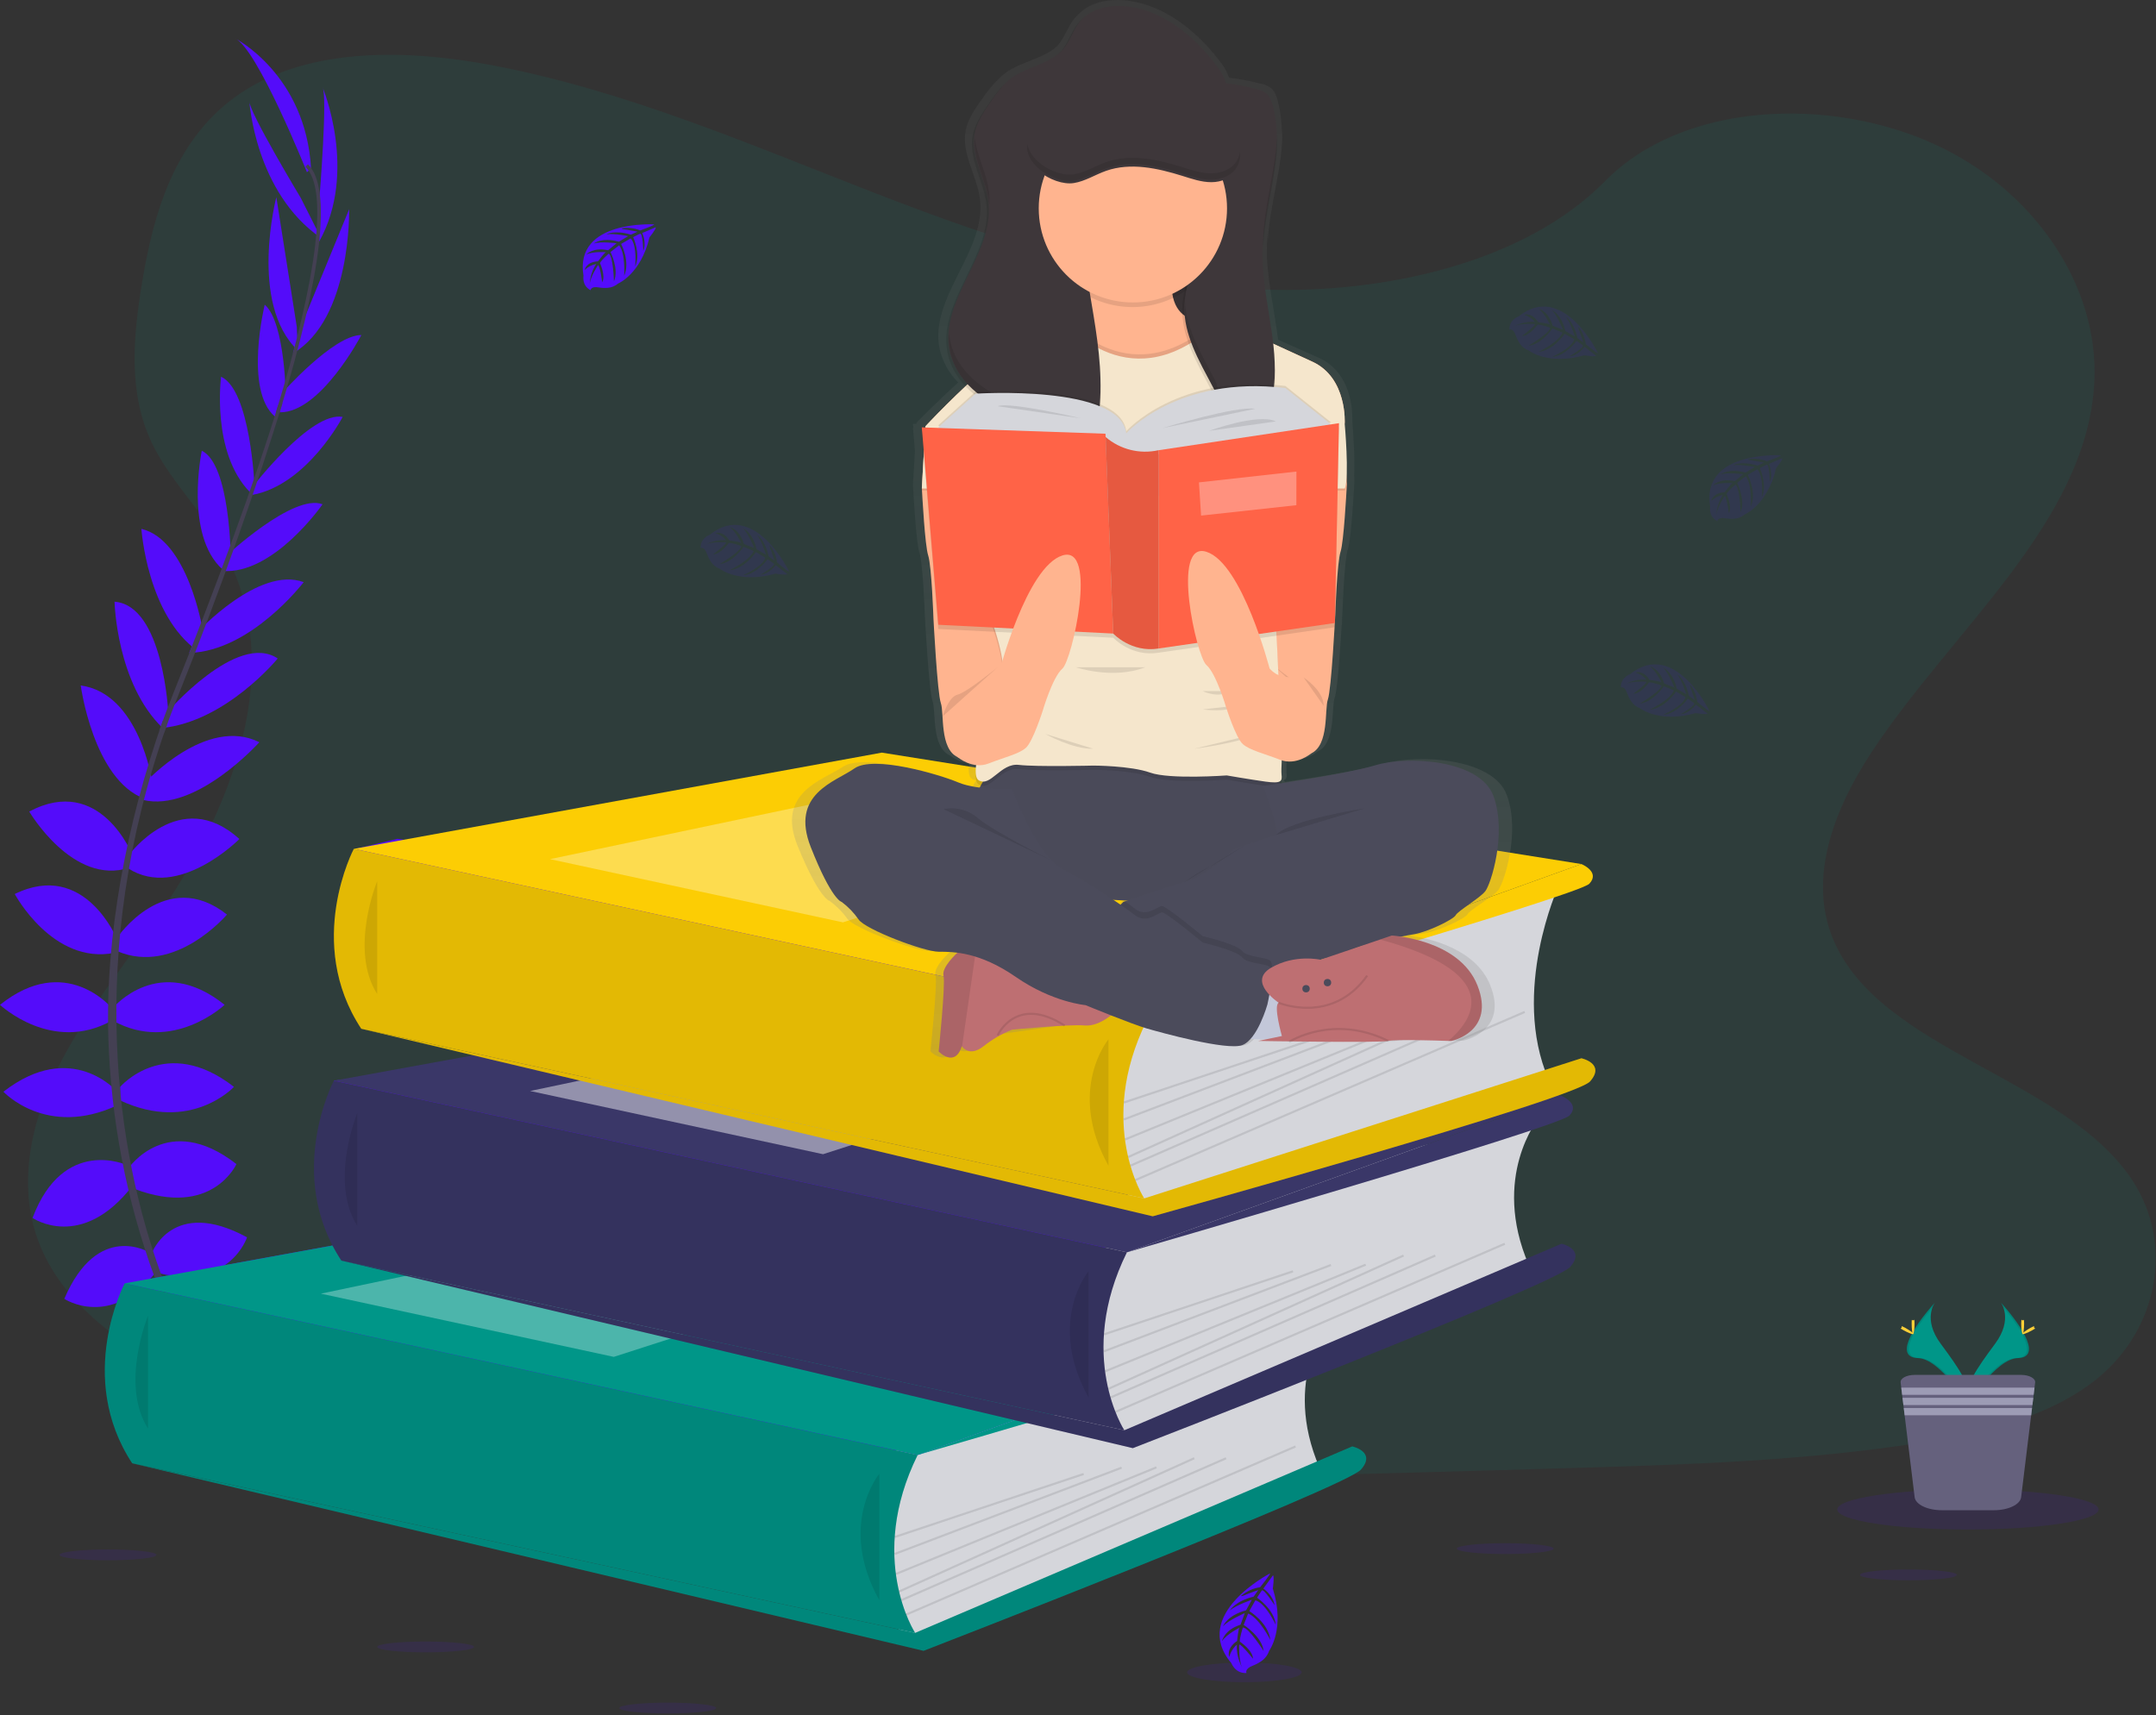 <?xml version="1.0" encoding="UTF-8"?>
<svg width="1023px" height="814px" viewBox="0 0 1023 814" version="1.1" xmlns="http://www.w3.org/2000/svg" xmlns:xlink="http://www.w3.org/1999/xlink">
    <rect x="0" y="0" width="1023" height="814" fill="#333333" stroke="none"/>
    <!-- Generator: Sketch 52.5 (67469) - http://www.bohemiancoding.com/sketch -->
    <title>book_lover</title>
    <desc>Created with Sketch.</desc>
    <defs>
        <linearGradient x1="49.998%" y1="100.006%" x2="49.998%" y2="-0.002%" id="linearGradient-1">
            <stop stop-color="#808080" stop-opacity="0.25" offset="0%"></stop>
            <stop stop-color="#808080" stop-opacity="0.12" offset="54%"></stop>
            <stop stop-color="#808080" stop-opacity="0.1" offset="100%"></stop>
        </linearGradient>
    </defs>
    <g id="Page-1" stroke="none" stroke-width="1" fill="none" fill-rule="evenodd">
        <g id="book_lover">
            <path d="M599.86,137.42 C535.14,135.17 473.49,114.28 414.63,91.42 C355.77,68.56 297.47,43.23 234.3,31.12 C193.67,23.33 147.2,22.23 114.47,44.01 C82.96,65.01 72.78,101.16 67.31,134.74 C63.19,160 60.77,186.58 72.06,210.23 C79.89,226.65 93.8,240.45 103.41,256.23 C136.88,310.95 113.23,378.43 76.96,431.86 C59.96,456.93 40.21,480.86 27.09,507.52 C13.97,534.18 7.89,564.77 19.37,591.99 C30.76,618.99 57.89,639.23 87.27,653.48 C146.96,682.43 217.27,690.71 285.88,695.4 C437.71,705.79 590.34,701.29 742.57,696.79 C798.91,695.12 855.49,693.43 910.91,684.72 C941.69,679.88 973.46,672.21 995.81,653.67 C1024.17,630.14 1031.2,590.29 1012.2,560.79 C980.31,511.3 892.2,499.01 869.88,445.89 C857.62,416.66 870.22,384.1 888.04,356.98 C926.28,298.82 990.37,247.79 993.75,181.31 C996.07,135.64 965.25,89.92 917.61,68.31 C867.68,45.58 798.42,48.46 761.6,85.95 C723.66,124.58 657,139.4 599.86,137.42 Z" id="Path" fill="#009688" opacity="0.1"></path>
            <polygon id="Path" fill="#540CFA" points="435.45 690.5 93.17 688.83 59.16 609.06 179.42 600.33 158.46 512.87 396.32 482.04 168.55 402.86 188.67 398.08 554.92 457.83 534.75 594.32 505.92 669.33"></polygon>
            <path d="M98.42,655.42 C98.42,655.42 119.42,652.06 132.02,666.9 C132.02,666.9 122.78,674.18 102.9,664.1 L98.42,655.42 Z" id="Path" fill="#540CFA"></path>
            <path d="M96.22,655.09 C96.22,655.09 82.82,671.58 89.42,689.94 C89.42,689.94 100.34,685.57 101.53,663.31 L96.22,655.09 Z" id="Path" fill="#540CFA"></path>
            <path d="M84.18,627.98 C84.18,627.98 92.58,612.57 126.18,634.14 C126.18,634.14 121.7,644.5 106.86,643.66 C92.02,642.82 88.1,636.1 84.18,627.98 Z" id="Path" fill="#540CFA"></path>
            <path d="M82.01,626.87 C82.01,626.87 64.58,624.87 62.89,664.77 C62.89,664.77 73.94,667.06 81.79,654.44 C89.64,641.82 86.42,634.74 82.01,626.87 Z" id="Path" fill="#540CFA"></path>
            <path d="M71.86,595.04 C71.86,595.04 81.66,567.88 117.22,587.2 C117.22,587.2 109.1,612.12 75.5,604.28 L71.86,595.04 Z" id="Path" fill="#540CFA"></path>
            <path d="M60.94,554.44 C60.94,554.44 79.42,527 112.18,552.44 C112.18,552.44 100.7,578.2 63.74,564.2 L60.94,554.44 Z" id="Path" fill="#540CFA"></path>
            <path d="M57.02,515.8 C57.02,515.8 78.58,490.59 111.02,515.8 C111.02,515.8 90.58,537.92 57.02,522.24 L57.02,515.8 Z" id="Path" fill="#540CFA"></path>
            <path d="M53.66,478.27 C53.66,478.27 75.5,451.95 106.58,476.87 C106.58,476.87 81.94,500.11 53.66,484.43 L53.66,478.27 Z" id="Path" fill="#540CFA"></path>
            <path d="M55.62,444.95 C55.62,444.95 78.62,411.07 107.7,434.03 C107.7,434.03 83.06,463.15 55.62,451.39 L55.62,444.95 Z" id="Path" fill="#540CFA"></path>
            <path d="M60.94,406.03 C60.94,406.03 85.3,372.43 113.58,398.19 C113.58,398.19 84.74,427.31 60.94,412.19 L60.94,406.03 Z" id="Path" fill="#540CFA"></path>
            <path d="M69.06,371.24 C69.06,371.24 97.9,339.66 123.06,352.24 C123.06,352.24 93.01,385.78 67.8,379.62 L69.06,371.24 Z" id="Path" fill="#540CFA"></path>
            <path d="M79.14,338.26 C79.14,338.26 112.42,299.58 131.78,312.5 C131.78,312.5 107.26,342.5 76.78,345.5 L79.14,338.26 Z" id="Path" fill="#540CFA"></path>
            <path d="M93.69,300.01 C93.69,300.01 122.82,268.43 144.1,276.27 C144.1,276.27 119.18,309.03 89.78,309.87 L93.69,300.01 Z" id="Path" fill="#540CFA"></path>
            <path d="M106.86,264.23 C106.86,264.23 139.06,233.99 153.06,239.31 C153.06,239.31 129.82,272.91 105.46,270.95 L106.86,264.23 Z" id="Path" fill="#540CFA"></path>
            <path d="M119.74,231.19 C119.74,231.19 147.46,195.06 162.59,197.86 C162.59,197.86 145.78,230.07 119.74,234.86 L119.74,231.19 Z" id="Path" fill="#540CFA"></path>
            <path d="M133.72,186.64 C133.72,186.64 158.22,158.95 171.46,159.01 C171.46,159.01 152.12,196.01 132.71,195.67 L133.72,186.64 Z" id="Path" fill="#540CFA"></path>
            <path d="M142,156.98 L165.67,99.3 C165.67,99.3 166.85,151.44 138.99,167.68 L142,156.98 Z" id="Path" fill="#540CFA"></path>
            <path d="M151.61,93.37 C151.61,93.37 155.53,45.2 153.01,41.28 C153.01,41.28 169.93,81.33 151.45,114.65 L151.61,93.37 Z" id="Path" fill="#540CFA"></path>
            <path d="M70.94,594.4 C70.94,594.4 46.4,579.19 30.51,616.4 C30.51,616.4 52.35,630.9 73.83,603.89 L70.94,594.4 Z" id="Path" fill="#540CFA"></path>
            <path d="M60.15,552.89 C60.15,552.89 30.05,539.16 15.45,578.01 C15.45,578.01 38.7,594.01 62.89,562.71 L60.15,552.89 Z" id="Path" fill="#540CFA"></path>
            <path d="M55.62,518.11 C55.62,518.11 34.06,492.9 1.62,518.11 C1.62,518.11 22.06,540.23 55.62,524.55 L55.62,518.11 Z" id="Path" fill="#540CFA"></path>
            <path d="M52.92,478.27 C52.92,478.27 31.08,451.95 0,476.87 C0,476.87 24.64,500.11 52.92,484.43 L52.92,478.27 Z" id="Path" fill="#540CFA"></path>
            <path d="M55.62,445.91 C55.62,445.91 40.3,407.96 7,424.28 C7,424.28 25,457.93 54.26,452.21 L55.62,445.91 Z" id="Path" fill="#540CFA"></path>
            <path d="M62.87,405.84 C62.87,405.84 47.64,367.23 13.87,385.13 C13.87,385.13 34.55,420.52 61.37,411.8 L62.87,405.84 Z" id="Path" fill="#540CFA"></path>
            <path d="M72.31,371.43 C72.31,371.43 66.31,329.1 38.31,325.31 C38.31,325.31 44.25,369.95 68.54,379.06 L72.31,371.43 Z" id="Path" fill="#540CFA"></path>
            <path d="M79.85,338.34 C79.85,338.34 77.51,287.34 54.36,285.56 C54.36,285.56 55.14,324.27 77.24,345.56 L79.85,338.34 Z" id="Path" fill="#540CFA"></path>
            <path d="M96.09,298.58 C96.09,298.58 89.19,256.17 67.09,250.99 C67.09,250.99 69.83,292.06 93.9,308.99 L96.09,298.58 Z" id="Path" fill="#540CFA"></path>
            <path d="M109.48,264.58 C109.48,264.58 109.25,220.4 95.75,213.91 C95.75,213.91 87.38,253.91 105.57,270.22 L109.48,264.58 Z" id="Path" fill="#540CFA"></path>
            <path d="M120.77,230.69 C120.77,230.69 118.88,185.2 104.9,178.79 C104.9,178.79 100.12,214.79 118.68,233.67 L120.77,230.69 Z" id="Path" fill="#540CFA"></path>
            <path d="M135.67,190.27 C135.67,190.27 135.59,153.27 125.61,144.59 C125.61,144.59 115.69,185.12 130.46,197.71 L135.67,190.27 Z" id="Path" fill="#540CFA"></path>
            <path d="M140.83,155.16 L131.12,93.58 C131.12,93.58 117.93,144.04 141.29,166.28 L140.83,155.16 Z" id="Path" fill="#540CFA"></path>
            <path d="M142.72,93.95 C142.72,93.95 117.8,52.55 118.31,47.95 C118.31,47.95 120.96,91.34 152.31,112.95 L142.72,93.95 Z" id="Path" fill="#540CFA"></path>
            <path d="M145.64,81.72 C145.64,81.72 122.12,22.92 111.48,18.16 C111.48,18.16 145.08,35.24 147.6,80.04 L145.64,81.72 Z" id="Path" fill="#540CFA"></path>
            <path d="M132.59,196.02 L130.98,195.53 C150.83,130.8 155.78,89.53 144.93,79.18 L146.08,77.96 C157.59,88.88 152.92,129.7 132.59,196.02 Z" id="Path" fill="#444053"></path>
            <path d="M77.93,347.58 L75.55,346.73 C77.66,340.8 79.93,334.78 82.31,328.85 C103.03,277.21 120.67,229.17 131.98,192.29 L134.05,191.29 C122.72,228.24 105.39,278.12 84.65,329.83 C82.28,335.65 80.02,341.64 77.93,347.58 Z" id="Path" fill="#444053"></path>
            <path d="M128.01,703.86 C127.69,703.51 95.52,667.28 73.09,605.43 C59.947,569.219 52.633,531.153 51.42,492.65 C49.88,444.52 59.98,390.78 77.28,341.96 L79.16,344.16 C40.32,453.73 55.75,547.62 76.22,604.16 C98.41,665.45 130.22,701.28 130.53,701.64 L128.01,703.86 Z" id="Path" fill="#444053"></path>
            <path d="M630.73,626.94 C630.73,626.94 608.06,654.61 626.06,696.44 L445.06,774.94 L427.69,778.58 L419.69,743.58 L425.04,699.41 L425.04,675.27 L630.73,626.94 Z" id="Path" fill="#D5D6DB"></path>
            <polygon id="Path" fill="#540CFA" points="59.16 609.06 309.68 563.39 641.63 616.27 435.45 690.5"></polygon>
            <polygon id="Path" fill="#009688" points="59.16 609.06 309.68 563.39 641.63 616.27 435.45 690.5"></polygon>
            <path d="M59.16,609.05 C59.16,609.05 35.73,653.44 62.73,694.44 L434.23,774.94 C434.23,774.94 411.17,739.58 435.42,690.5 L59.16,609.05 Z" id="Path" fill="#009688"></path>
            <path d="M59.16,609.05 C59.16,609.05 35.73,653.44 62.73,694.44 L434.23,774.94 C434.23,774.94 411.17,739.58 435.42,690.5 L59.16,609.05 Z" id="Path" fill="#000000" opacity="0.1"></path>
            <path d="M70.23,624.44 C70.23,624.44 56.84,656.92 70.23,677.94" id="Path" fill="#000000" opacity="0.1"></path>
            <path d="M434.23,774.94 L641.63,686.44 C641.63,686.44 653.23,688.94 645.73,697.44 C638.23,705.94 438.23,783.44 438.23,783.44 L62.73,694.44 L434.23,774.94 Z" id="Path" fill="#009688"></path>
            <path d="M434.23,774.94 L641.63,686.44 C641.63,686.44 653.23,688.94 645.73,697.44 C638.23,705.94 438.23,783.44 438.23,783.44 L62.73,694.44 L434.23,774.94 Z" id="Path" fill="#000000" opacity="0.1"></path>
            <path d="M417.23,699.44 C417.23,699.44 397.23,723.44 417.23,759.44" id="Path" fill="#000000" opacity="0.1"></path>
            <rect id="Rectangle" fill="#000000" opacity="0.1" transform="translate(469.361, 714.473) rotate(-18.45) translate(-469.361, -714.473) " x="422.076" y="713.973" width="94.57" height="1"></rect>
            <rect id="Rectangle" fill="#000000" opacity="0.1" transform="translate(478.35, 717.002) rotate(-20.82) translate(-478.35, -717.002) " x="420.735" y="716.502" width="115.23" height="1"></rect>
            <rect id="Rectangle" fill="#000000" opacity="0.1" transform="translate(486.913, 721.672) rotate(-22.26) translate(-486.913, -721.672) " x="420.133" y="721.172" width="133.56" height="1"></rect>
            <rect id="Rectangle" fill="#000000" opacity="0.1" transform="translate(496.623, 723.681) rotate(-24.31) translate(-496.623, -723.681) " x="419.753" y="723.181" width="153.74" height="1"></rect>
            <rect id="Rectangle" fill="#000000" opacity="0.1" transform="translate(504.71, 725.732) rotate(-23.61) translate(-504.71, -725.732) " x="420.635" y="725.232" width="168.15" height="1"></rect>
            <rect id="Rectangle" fill="#000000" opacity="0.1" transform="translate(522.358, 726.352) rotate(-23.36) translate(-522.358, -726.352) " x="421.748" y="725.852" width="201.22" height="1"></rect>
            <polygon id="Path" fill="#FFFFFF" opacity="0.3" points="152.23 613.94 328.23 576.94 435.45 597.44 291.23 643.94"></polygon>
            <path d="M641.63,616.27 C641.63,616.27 650.73,619.94 645.39,625.61 C640.05,631.28 435.42,690.5 435.42,690.5 L641.63,616.27 Z" id="Path" fill="#009688"></path>
            <path d="M730.02,530.76 C730.02,530.76 707.36,558.42 725.36,600.26 L544.36,678.76 L526.99,682.42 L518.99,647.42 L524.42,603.26 L524.42,579.09 L730.02,530.76 Z" id="Path" fill="#D5D6DB"></path>
            <polygon id="Path" fill="#3A3768" points="158.46 512.87 408.97 467.21 740.93 520.09 534.75 594.32"></polygon>
            <path d="M158.42,512.87 C158.42,512.87 134.98,557.26 161.98,598.26 L533.48,678.76 C533.48,678.76 510.43,643.37 534.71,594.31 L158.42,512.87 Z" id="Path" fill="#3A3768"></path>
            <path d="M158.42,512.87 C158.42,512.87 134.98,557.26 161.98,598.26 L533.48,678.76 C533.48,678.76 510.43,643.37 534.71,594.31 L417.23,568.88 L158.42,512.87 Z" id="Path" fill="#000000" opacity="0.1"></path>
            <path d="M169.52,528.26 C169.52,528.26 156.14,560.73 169.52,581.76" id="Path" fill="#000000" opacity="0.1"></path>
            <path d="M533.52,678.76 L740.93,590.26 C740.93,590.26 752.52,592.76 745.02,601.26 C737.52,609.76 537.52,687.26 537.52,687.26 L162.02,598.26 L533.52,678.76 Z" id="Path" fill="#3A3768"></path>
            <path d="M533.52,678.76 L740.93,590.26 C740.93,590.26 752.52,592.76 745.02,601.26 C737.52,609.76 537.52,687.26 537.52,687.26 L162.02,598.26 L533.52,678.76 Z" id="Path" fill="#000000" opacity="0.1"></path>
            <path d="M516.52,603.26 C516.52,603.26 496.52,627.26 516.52,663.26" id="Path" fill="#000000" opacity="0.1"></path>
            <rect id="Rectangle" fill="#000000" opacity="0.1" transform="translate(568.659, 618.304) rotate(-18.45) translate(-568.659, -618.304) " x="521.374" y="617.804" width="94.57" height="1"></rect>
            <rect id="Rectangle" fill="#000000" opacity="0.1" transform="translate(577.661, 620.827) rotate(-20.82) translate(-577.661, -620.827) " x="520.046" y="620.327" width="115.23" height="1"></rect>
            <rect id="Rectangle" fill="#000000" opacity="0.1" transform="translate(586.209, 625.484) rotate(-22.26) translate(-586.209, -625.484) " x="519.429" y="624.984" width="133.56" height="1"></rect>
            <rect id="Rectangle" fill="#000000" opacity="0.1" transform="translate(595.931, 627.495) rotate(-24.31) translate(-595.931, -627.495) " x="519.061" y="626.995" width="153.74" height="1"></rect>
            <rect id="Rectangle" fill="#000000" opacity="0.1" transform="translate(604.003, 629.533) rotate(-23.61) translate(-604.003, -629.533) " x="519.928" y="629.033" width="168.15" height="1"></rect>
            <rect id="Rectangle" fill="#000000" opacity="0.1" transform="translate(621.658, 630.153) rotate(-23.36) translate(-621.658, -630.153) " x="521.048" y="629.653" width="201.22" height="1"></rect>
            <polygon id="Path" fill="#FFFFFF" opacity="0.45" points="251.53 517.76 427.53 480.76 534.75 501.26 390.53 547.76"></polygon>
            <path d="M740.93,520.09 C740.93,520.09 750.02,523.76 744.69,529.42 C739.36,535.08 534.75,594.31 534.75,594.31 L740.93,520.09 Z" id="Path" fill="#3A3768"></path>
            <path d="M739.42,420.73 C739.42,420.73 716.75,470.4 734.75,512.23 L553.75,568.73 L536.42,572.4 L528.42,537.4 L533.77,493.23 L533.77,469.06 L739.42,420.73 Z" id="Path" fill="#D5D6DB"></path>
            <polygon id="Path" fill="#FCCD04" points="167.89 402.85 418.41 357.18 750.37 410.06 544.18 484.29"></polygon>
            <path d="M167.89,402.84 C167.89,402.84 144.42,447.23 171.42,488.23 L542.92,568.73 C542.92,568.73 519.86,533.34 544.14,484.29 L167.89,402.84 Z" id="Path" fill="#FCCD04"></path>
            <path d="M167.89,402.84 C167.89,402.84 144.42,447.23 171.42,488.23 L542.92,568.73 C542.92,568.73 519.86,533.34 544.14,484.29 L167.89,402.84 Z" id="Path" fill="#000000" opacity="0.1"></path>
            <path d="M178.96,418.23 C178.96,418.23 165.57,450.71 178.96,471.73" id="Path" fill="#000000" opacity="0.1"></path>
            <path d="M542.96,568.73 L750.36,502.23 C750.36,502.23 761.96,504.73 754.46,513.23 C746.96,521.73 546.96,577.23 546.96,577.23 L171.46,488.23 L542.96,568.73 Z" id="Path" fill="#FCCD04"></path>
            <path d="M542.96,568.73 L750.36,502.23 C750.36,502.23 761.96,504.73 754.46,513.23 C746.96,521.73 546.96,577.23 546.96,577.23 L171.46,488.23 L542.96,568.73 Z" id="Path" fill="#000000" opacity="0.1"></path>
            <path d="M525.96,493.23 C525.96,493.23 505.96,517.23 525.96,553.23" id="Path" fill="#000000" opacity="0.1"></path>
            <rect id="Rectangle" fill="#000000" opacity="0.1" transform="translate(578.102, 508.272) rotate(-18.45) translate(-578.102, -508.272) " x="530.817" y="507.772" width="94.57" height="1"></rect>
            <rect id="Rectangle" fill="#000000" opacity="0.1" transform="translate(587.097, 510.8) rotate(-20.82) translate(-587.097, -510.8) " x="529.482" y="510.3" width="115.23" height="1"></rect>
            <rect id="Rectangle" fill="#000000" opacity="0.1" transform="translate(595.636, 515.462) rotate(-22.26) translate(-595.636, -515.462) " x="528.856" y="514.962" width="133.56" height="1"></rect>
            <rect id="Rectangle" fill="#000000" opacity="0.1" transform="translate(605.371, 517.464) rotate(-24.31) translate(-605.371, -517.464) " x="528.501" y="516.964" width="153.74" height="1"></rect>
            <rect id="Rectangle" fill="#000000" opacity="0.1" transform="translate(613.449, 519.511) rotate(-23.61) translate(-613.449, -519.511) " x="529.374" y="519.011" width="168.15" height="1"></rect>
            <rect id="Rectangle" fill="#000000" opacity="0.1" transform="translate(631.101, 520.139) rotate(-23.36) translate(-631.101, -520.139) " x="530.491" y="519.639" width="201.22" height="1"></rect>
            <polygon id="Path" fill="#FFFFFF" opacity="0.3" points="260.96 407.73 436.96 370.73 544.18 391.23 399.96 437.73"></polygon>
            <path d="M750.36,410.06 C750.36,410.06 759.46,413.73 754.12,419.4 C748.78,425.07 544.18,484.29 544.18,484.29 L750.36,410.06 Z" id="Path" fill="#FCCD04"></path>
            <path d="M310.42,106.5 C310.42,106.5 272.42,104.21 276.86,130.87 C276.86,130.87 275.97,135.58 280.24,137.72 C280.24,137.72 280.31,135.72 284.14,136.41 C285.507,136.645 286.897,136.712 288.28,136.61 C290.144,136.482 291.917,135.752 293.33,134.53 C293.33,134.53 304.02,130.11 308.18,112.63 C308.18,112.63 311.26,108.82 311.18,107.84 L304.74,110.58 C304.74,110.58 306.93,115.21 305.21,119.06 C305.21,119.06 305,110.75 303.76,110.94 C303.51,110.94 300.43,112.55 300.43,112.55 C300.43,112.55 304.2,120.62 301.35,126.48 C301.35,126.48 302.43,116.54 299.25,113.13 L294.73,115.77 C294.73,115.77 299.14,124.1 296.15,130.9 C296.15,130.9 296.92,120.47 293.78,116.41 L289.68,119.61 C289.68,119.61 293.83,127.82 291.3,133.46 C291.3,133.46 290.97,121.32 288.8,120.4 C288.8,120.4 285.21,123.56 284.67,124.86 C284.67,124.86 287.51,130.86 285.74,133.97 C285.74,133.97 284.67,125.88 283.74,125.84 C283.74,125.84 280.17,131.2 279.8,134.84 C279.973,131.447 281.031,128.157 282.87,125.3 C280.812,125.689 278.914,126.673 277.41,128.13 C277.41,128.13 277.96,124.34 283.76,124.01 C283.76,124.01 286.71,119.94 287.5,119.7 C287.5,119.7 281.73,119.21 278.24,120.76 C278.24,120.76 281.32,117.19 288.55,118.76 L292.55,115.46 C292.55,115.46 284.97,114.46 281.75,115.57 C281.75,115.57 285.46,112.41 293.64,114.71 L298.05,112.08 C298.05,112.08 291.58,110.69 287.73,111.19 C287.73,111.19 291.79,109 299.34,111.37 L302.48,109.96 C302.48,109.96 297.75,109.03 296.36,108.88 C294.97,108.73 294.9,108.35 294.9,108.35 C297.902,107.857 300.982,108.203 303.8,109.35 C303.8,109.35 310.55,106.92 310.42,106.5 Z" id="Path" fill="#540CFA"></path>
            <path d="M845.02,216.08 C845.02,216.08 807.02,213.79 811.46,240.45 C811.46,240.45 810.57,245.16 814.84,247.3 C814.84,247.3 814.91,245.3 818.74,245.99 C820.107,246.219 821.497,246.286 822.88,246.19 C824.727,246.054 826.481,245.324 827.88,244.11 C827.88,244.11 838.58,239.69 842.73,222.21 C842.73,222.21 845.81,218.4 845.73,217.42 L839.31,220.16 C839.31,220.16 841.5,224.79 839.78,228.64 C839.78,228.64 839.57,220.33 838.34,220.52 C838.09,220.52 835,222.13 835,222.13 C835,222.13 838.77,230.2 835.93,236.06 C835.93,236.06 837.01,226.12 833.82,222.71 L829.3,225.35 C829.3,225.35 833.71,233.68 830.72,240.48 C830.72,240.48 831.49,230.05 828.35,225.99 L824.26,229.19 C824.26,229.19 828.4,237.4 825.87,243.04 C825.87,243.04 825.54,230.9 823.37,229.98 C823.37,229.98 819.79,233.14 819.24,234.44 C819.24,234.44 822.08,240.44 820.32,243.55 C820.32,243.55 819.24,235.46 818.32,235.42 C818.32,235.42 814.75,240.78 814.38,244.42 C814.553,241.025 815.615,237.735 817.46,234.88 C815.4,235.27 813.499,236.254 811.99,237.71 C811.99,237.71 812.55,233.92 818.34,233.59 C818.34,233.59 821.29,229.52 822.08,229.27 C822.08,229.27 816.32,228.79 812.82,230.34 C812.82,230.34 815.9,226.77 823.13,228.34 L827.13,225.04 C827.13,225.04 819.54,224.04 816.33,225.15 C816.33,225.15 820.03,221.99 828.22,224.29 L832.62,221.66 C832.62,221.66 826.15,220.27 822.3,220.77 C822.3,220.77 826.36,218.58 833.91,220.95 L837.06,219.54 C837.06,219.54 832.32,218.61 830.93,218.46 C829.54,218.31 829.47,217.93 829.47,217.93 C832.472,217.431 835.554,217.777 838.37,218.93 C838.37,218.93 845.14,216.5 845.02,216.08 Z" id="Path" fill="#540CFA" opacity="0.1"></path>
            <path d="M374.42,271.2 C374.42,271.2 357.86,236.87 336.78,253.79 C336.78,253.79 332.23,255.31 332.45,260.08 C332.45,260.08 334.2,259.17 335.45,262.85 C335.917,264.151 336.534,265.393 337.29,266.55 C338.313,268.119 339.819,269.312 341.58,269.95 C341.58,269.95 350.65,277.13 367.94,272.23 C367.94,272.23 372.77,273.06 373.56,272.48 L368.04,268.21 C368.04,268.21 365.04,272.38 360.86,272.75 C360.86,272.75 368.02,268.52 367.25,267.54 C367.09,267.34 364.25,265.41 364.25,265.41 C364.25,265.41 359.04,272.64 352.54,273.01 C352.54,273.01 361.74,269.11 363.16,264.66 L358.66,262 C358.66,262 353.53,269.92 346.14,270.62 C346.14,270.62 355.62,266.21 357.63,261.49 L352.85,259.49 C352.85,259.49 347.7,267.11 341.54,267.66 C341.54,267.66 351.98,261.45 351.72,259.1 C351.72,259.1 347.21,257.52 345.81,257.67 C345.81,257.67 341.99,263.06 338.39,263.06 C338.39,263.06 344.92,258.17 344.52,257.38 C344.52,257.38 338.1,256.88 334.72,258.38 C337.766,256.866 341.155,256.177 344.55,256.38 C343.203,254.774 341.417,253.596 339.41,252.99 C339.41,252.99 342.99,251.63 346.1,256.52 C346.1,256.52 351.1,257.11 351.69,257.68 C351.69,257.68 349.3,252.42 346.25,250.13 C346.25,250.13 350.87,251.06 352.98,258.13 L357.83,260.05 C357.83,260.05 355.04,252.93 352.47,250.68 C352.47,250.68 357.03,252.37 359.02,260.68 L363.46,263.24 C363.46,263.24 361.53,256.91 359.21,253.8 C359.21,253.8 363.1,256.28 364.71,264.02 L367.48,266.08 C367.48,266.08 365.98,261.49 365.48,260.21 C364.98,258.93 365.23,258.67 365.23,258.67 C367.132,261.044 368.337,263.901 368.71,266.92 C368.71,266.92 374.06,271.5 374.42,271.2 Z" id="Path" fill="#540CFA" opacity="0.1"></path>
            <path d="M758.2,167.58 C758.2,167.58 741.65,133.25 720.56,150.17 C720.56,150.17 716.02,151.69 716.23,156.46 C716.23,156.46 717.99,155.56 719.23,159.23 C719.696,160.536 720.317,161.782 721.08,162.94 C722.099,164.506 723.602,165.696 725.36,166.33 C725.36,166.33 734.44,173.51 751.72,168.62 C751.72,168.62 756.55,169.44 757.35,168.86 L751.86,164.58 C751.86,164.58 748.86,168.76 744.69,169.13 C744.69,169.13 751.84,164.89 751.07,163.91 C750.91,163.71 748.07,161.78 748.07,161.78 C748.07,161.78 742.87,169.01 736.36,169.38 C736.36,169.38 745.57,165.48 746.99,161.04 L742.42,158.4 C742.42,158.4 737.3,166.31 729.9,167.02 C729.9,167.02 739.38,162.6 741.4,157.88 L736.61,155.88 C736.61,155.88 731.46,163.51 725.31,164.05 C725.31,164.05 735.74,157.84 735.48,155.5 C735.48,155.5 730.98,153.91 729.58,154.07 C729.58,154.07 725.76,159.45 722.15,159.45 C722.15,159.45 728.69,154.56 728.29,153.77 C728.29,153.77 721.87,153.27 718.48,154.77 C721.526,153.256 724.915,152.566 728.31,152.77 C726.968,151.163 725.185,149.984 723.18,149.38 C723.18,149.38 726.76,148.02 729.87,152.91 C729.87,152.91 734.87,153.51 735.46,154.08 C735.46,154.08 733.07,148.81 730.01,146.52 C730.01,146.52 734.63,147.46 736.74,154.57 L741.6,156.49 C741.6,156.49 738.81,149.36 736.24,147.11 C736.24,147.11 740.8,148.8 742.78,157.11 L747.23,159.67 C747.23,159.67 745.29,153.35 742.97,150.23 C742.97,150.23 746.87,152.71 748.47,160.45 L751.24,162.51 C751.24,162.51 749.75,157.92 749.24,156.64 C748.73,155.36 748.99,155.11 748.99,155.11 C750.887,157.486 752.088,160.342 752.46,163.36 C752.46,163.36 757.89,167.9 758.2,167.58 Z" id="Path" fill="#540CFA" opacity="0.1"></path>
            <path d="M811.09,337.39 C811.09,337.39 794.54,303.05 773.42,319.97 C773.42,319.97 768.88,321.49 769.09,326.26 C769.09,326.26 770.85,325.36 772.09,329.03 C772.553,330.336 773.171,331.581 773.93,332.74 C774.949,334.306 776.452,335.496 778.21,336.13 C778.21,336.13 787.29,343.32 804.58,338.42 C804.58,338.42 809.4,339.25 810.2,338.66 L804.68,334.39 C804.68,334.39 801.68,338.57 797.5,338.94 C797.5,338.94 804.65,334.7 803.88,333.72 C803.72,333.52 800.88,331.59 800.88,331.59 C800.88,331.59 795.68,338.82 789.17,339.2 C789.17,339.2 798.38,335.29 799.8,330.85 L795.29,328.19 C795.29,328.19 790.17,336.11 782.77,336.81 C782.77,336.81 792.25,332.39 794.27,327.67 L789.48,325.67 C789.48,325.67 784.33,333.29 778.18,333.84 C778.18,333.84 788.62,327.63 788.36,325.28 C788.36,325.28 783.85,323.69 782.45,323.85 C782.45,323.85 778.63,329.23 775.02,329.23 C775.02,329.23 781.56,324.34 781.16,323.55 C781.16,323.55 774.74,323.05 771.35,324.55 C774.399,323.037 777.792,322.347 781.19,322.55 C779.846,320.94 778.059,319.761 776.05,319.16 C776.05,319.16 779.63,317.79 782.74,322.69 C782.74,322.69 787.74,323.28 788.33,323.85 C788.33,323.85 785.94,318.59 782.89,316.29 C782.89,316.29 787.51,317.23 789.62,324.34 L794.47,326.26 C794.47,326.26 791.68,319.13 789.11,316.89 C789.11,316.89 793.67,318.57 795.65,326.89 L800.1,329.44 C800.1,329.44 798.16,323.12 795.84,320 C795.84,320 799.74,322.48 801.35,330.23 L804.12,332.23 C804.12,332.23 802.62,327.64 802.12,326.36 C801.62,325.08 801.87,324.83 801.87,324.83 C803.771,327.204 804.973,330.061 805.34,333.08 C805.34,333.08 810.78,337.69 811.09,337.39 Z" id="Path" fill="#540CFA" opacity="0.1"></path>
            <ellipse id="Oval" fill="#540CFA" opacity="0.1" cx="201.95" cy="781.59" rx="22.99" ry="2.57"></ellipse>
            <ellipse id="Oval" fill="#540CFA" opacity="0.1" cx="51.24" cy="737.91" rx="22.99" ry="2.57"></ellipse>
            <ellipse id="Oval" fill="#540CFA" opacity="0.1" cx="316.83" cy="810.6" rx="22.99" ry="2.57"></ellipse>
            <ellipse id="Oval" fill="#540CFA" opacity="0.1" cx="905.53" cy="747.41" rx="22.99" ry="2.57"></ellipse>
            <ellipse id="Oval" fill="#540CFA" opacity="0.1" cx="714.22" cy="734.94" rx="22.99" ry="2.57"></ellipse>
            <ellipse id="Oval" fill="#540CFA" opacity="0.1" cx="590.46" cy="793.66" rx="27.19" ry="4.67"></ellipse>
            <path d="M602.59,746.72 C602.59,746.72 564.73,766.28 584.29,789.32 C584.29,789.32 586.13,794.32 591.45,793.97 C591.45,793.97 590.39,792.03 594.45,790.48 C595.895,789.922 597.268,789.193 598.54,788.31 C600.259,787.121 601.544,785.405 602.2,783.42 C602.2,783.42 609.94,773.06 603.94,753.89 C603.94,753.89 604.72,748.47 604.04,747.59 L599.44,753.9 C599.44,753.9 604.19,757.09 604.74,761.78 C604.74,761.78 599.74,753.91 598.74,754.78 C598.52,754.96 596.46,758.23 596.46,758.23 C596.46,758.23 604.7,763.82 605.31,771.08 C605.31,771.08 600.67,760.91 595.66,759.46 L592.79,764.58 C592.79,764.58 601.79,770.06 602.79,778.3 C602.79,778.3 597.56,767.85 592.22,765.74 L590.11,771.15 C590.11,771.15 598.79,776.67 599.59,783.53 C599.59,783.53 592.33,772.06 589.72,772.42 C589.72,772.42 588.08,777.5 588.3,779.07 C588.3,779.07 594.43,783.17 594.54,787.2 C594.54,787.2 588.88,780.05 588.01,780.52 C588.01,780.52 587.65,787.71 589.39,791.45 C589.39,791.45 586.39,786.11 586.88,780.52 C585.126,782.071 583.864,784.101 583.25,786.36 C583.25,786.36 581.62,782.41 586.99,778.77 C586.99,778.77 587.5,773.18 588.12,772.49 C588.12,772.49 582.31,775.33 579.84,778.81 C579.84,778.81 580.75,773.62 588.63,771.04 L590.63,765.56 C590.63,765.56 582.75,768.9 580.32,771.84 C580.32,771.84 582.07,766.69 591.25,764.22 L593.97,759.22 C593.97,759.22 586.97,761.58 583.55,764.22 C583.55,764.22 586.2,759.79 594.81,757.75 L597.02,754.6 C597.02,754.6 591.94,756.41 590.52,757.06 C589.1,757.71 588.82,757.39 588.82,757.39 C591.416,755.194 594.569,753.761 597.93,753.25 C597.93,753.25 602.94,747.06 602.59,746.72 Z" id="Path" fill="#540CFA"></path>
            <path d="M714.96,377.29 C708.42,359.52 672.42,357.85 656.8,362.38 C645.7,365.61 622.3,369.25 609.8,371.08 L608.99,370.31 C610.61,369.83 610.65,368.65 610.45,366.9 C610.334,364.594 610.367,362.282 610.55,359.98 C618.21,362.36 625.03,356.73 625.03,356.73 C634.03,352.73 631.61,335.61 633.33,330.93 C634.62,327.43 636.01,306.81 636.63,296.53 L636.76,296.53 L636.83,293.08 C636.92,291.59 636.96,290.72 636.96,290.72 C636.96,290.72 637.84,265.58 639.56,260.49 C641.16,255.81 642.46,232.23 642.66,228.49 C642.66,228.17 642.66,228 642.66,228 L642.53,225.82 C642.62,224.23 642.66,222.46 642.65,220.6 C642.65,212.05 641.76,201.28 641.65,199.54 C641.65,199.29 641.65,198.99 641.65,198.63 C641.72,194.98 641.26,176.7 625.71,169.79 C619.98,167.23 613.09,164.18 606.42,161.21 C604.7,146.36 600.77,131.59 601.11,116.63 C601.11,114.38 601.31,112.13 601.53,109.89 C601.53,110.54 601.46,111.2 601.45,111.89 C601.45,113.34 601.45,114.8 601.45,116.25 C602.04,97.54 609.11,78.73 608.45,60.42 C608.39,62.21 608.26,64.01 608.09,65.81 C608.435,59.617 607.787,53.408 606.17,47.42 C605.57,45.31 604.76,43.13 603.03,41.72 C601.395,40.584 599.519,39.842 597.55,39.55 C592.818,38.339 588.011,37.443 583.16,36.87 C582.423,34.614 581.329,32.49 579.92,30.58 C569.78,16.66 554.76,3.58 537,0.58 C528.09,-0.92 517.84,0.33 511.78,6.7 C511.147,7.26 510.552,7.861 510,8.5 C506.74,12.39 505.34,17.5 502,21.38 C501.78,21.64 501.53,21.88 501.29,22.13 C494.75,27.98 484.56,29.2 477.29,34.45 C476.009,35.392 474.808,36.439 473.7,37.58 C470.771,40.483 468.144,43.676 465.86,47.11 C462.59,51.71 459.23,56.5 458.19,61.99 C456.1,72.99 463.59,83.42 464.98,94.49 C468.08,119.26 440.67,141.24 445.86,165.68 C447.245,171.684 450.303,177.173 454.68,181.51 C443.99,191.19 434.89,200.58 434.89,200.58 L434.89,201.14 L433.2,201.14 L433.37,203.14 L433.2,203.14 L434.13,213.99 L433.2,229.79 C433.2,229.79 433.2,229.96 433.2,230.28 L433.2,230.36 L433.2,230.79 C433.2,230.79 433.2,230.96 433.2,231.28 L433.26,231.28 C433.57,237.07 434.8,257.89 436.26,262.28 C437.98,267.37 438.85,292.51 438.85,292.51 C438.85,292.51 440.75,328.04 442.49,332.74 C444.23,337.44 441.76,354.51 450.79,358.54 C453.432,360.566 456.559,361.863 459.86,362.3 C459.4,366.04 459.69,368.75 461.18,369.6 C461.818,369.975 462.54,370.181 463.28,370.2 C462.667,371.109 462.123,372.061 461.65,373.05 C458.066,372.676 454.544,371.846 451.17,370.58 C441.47,366.58 409.28,357.58 399.93,363.91 C390.58,370.24 368.08,375.98 378.47,401.46 C388.86,426.94 393.7,427.58 393.7,427.58 C396.898,429.902 399.704,432.721 402.01,435.93 C405.13,440.62 434.2,451.35 441.47,451.35 C444.56,451.302 447.65,451.456 450.72,451.81 C450.72,451.81 442.83,458.73 443.88,462.75 C444.93,466.77 441.48,498.95 441.48,498.95 C441.48,498.95 449.48,507.01 452.9,496.44 L453.02,496.6 C453.66,497.47 457.12,501.4 463.63,496.44 C466.294,494.419 469.124,492.626 472.09,491.08 L503.61,486.62 C506.896,486.415 510.191,486.391 513.48,486.55 C518.48,486.96 523.39,484 526.48,481.71 C533.01,484.19 540.35,486.9 543.84,487.89 C550.92,489.89 583.46,498.62 591.07,495.89 C592.652,495.261 594.058,494.259 595.17,492.97 L602.43,493.2 L599.03,493.88 C599.03,493.88 605.65,493.99 614.65,494.11 L614.27,494.33 L625.56,494.23 C642.08,494.38 660.64,494.43 663.08,493.88 C666.9,493.03 686.75,493.63 692.6,493.88 L694.23,493.88 C694.23,493.88 716.04,489.53 707.04,467.4 C700.12,450.4 678.85,445.46 669.41,444.1 C672.07,443.57 674.36,443.16 675.88,442.92 C682.47,441.92 695.27,435.92 696.31,433.87 C697.35,431.82 708.08,425.87 710.85,422.48 C713.62,419.09 721.53,395.06 714.96,377.29 Z M534.31,427.02 L533.24,427.37 L532.52,427.61 L531.14,428.97 C530.04,428.23 528.86,427.45 527.63,426.65 C529.8,426.78 532.03,426.91 534.31,427.02 Z" id="Shape" fill="url(#linearGradient-1)" fill-rule="nonzero"></path>
            <path d="M598.07,321.58 C598.07,321.58 613.37,361.58 622.07,357.58 C630.77,353.58 628.41,336.58 630.07,331.92 C631.73,327.26 633.57,291.92 633.57,291.92 C633.57,291.92 634.41,266.92 636.07,261.86 C637.61,257.21 638.86,233.76 639.07,230.07 C639.07,229.75 639.07,229.58 639.07,229.58 L637.42,200.58 L628.08,198.25 L606.42,206.25 L603.42,223.38 L602.25,230.07 L601.75,232.92 L598.07,321.58 Z" id="Path" fill="#FFB48F"></path>
            <path d="M603.11,314.88 C603.11,314.88 617.71,326.83 622.11,327.88 C626.51,328.93 629.21,338.25 629.21,338.25" id="Path" fill="#000000" opacity="0.1"></path>
            <path d="M478.42,323.33 C478.42,323.33 463.12,363.33 454.42,359.33 C445.72,355.33 448.08,338.33 446.42,333.67 C444.76,329.01 442.92,293.67 442.92,293.67 C442.92,293.67 442.08,268.67 440.42,263.61 C438.88,258.96 437.63,235.51 437.42,231.82 C437.42,231.5 437.42,231.33 437.42,231.33 L439.08,202.33 L448.42,200 L470.08,208 L473.08,225.13 L474.25,231.82 L474.75,234.67 L478.42,323.33 Z" id="Path" fill="#FFB48F"></path>
            <rect id="Rectangle" fill="#3E373A" x="543.9" y="109.27" width="34.15" height="53.23"></rect>
            <rect id="Rectangle" fill="#000000" opacity="0.1" x="543.9" y="109.27" width="34.15" height="53.23"></rect>
            <path d="M472.42,363.17 C472.42,363.17 460.75,376 465.08,378.33 C469.41,380.66 497.42,424.33 497.42,424.33 C497.42,424.33 589.42,435.66 606.77,418.66 C624.12,401.66 623.77,371.29 623.77,371.29 C623.77,371.29 609.83,374.29 608.31,372.66 C606.79,371.03 598.44,363.17 598.44,363.17 C598.44,363.17 480.42,356.01 472.42,363.17 Z" id="Path" fill="#4B4B5B"></path>
            <path d="M472.42,363.17 C472.42,363.17 460.75,376 465.08,378.33 C469.41,380.66 497.42,424.33 497.42,424.33 C497.42,424.33 589.42,435.66 606.77,418.66 C624.12,401.66 623.77,371.29 623.77,371.29 C623.77,371.29 609.83,374.29 608.31,372.66 C606.79,371.03 598.44,363.17 598.44,363.17 C598.44,363.17 480.42,356.01 472.42,363.17 Z" id="Path" fill="#000000" opacity="0.02"></path>
            <path d="M638.04,201 L608.04,225 L598.97,225.66 L595.64,225.9 L539.71,230 L481.71,225.76 L473.08,225.13 L462.08,224.33 L439.08,202.33 C439.08,202.33 455.36,184.89 469.62,173.12 C475.24,168.47 480.55,164.71 484.42,163.23 L485.08,163 C487.514,162.051 489.687,160.536 491.42,158.58 C502.68,146.97 513.09,118.32 513.09,118.32 C513.09,118.32 562.76,92.66 556.76,126.32 C550.76,159.98 579.09,151.66 579.09,151.66 L588.43,155.92 L592.12,157.61 L601.53,161.92 L622.76,171.66 C639.42,179.33 638.04,201 638.04,201 Z" id="Path" fill="#FFB48F"></path>
            <circle id="Oval" fill="#000000" opacity="0.1" cx="537.38" cy="101.06" r="44.67"></circle>
            <path d="M638.11,232.82 L437.42,232.82 C437.42,232.5 437.42,232.33 437.42,232.33 L439.08,203.33 C439.08,203.33 455.36,185.89 469.62,174.12 L595.62,169.12 L601.48,162.94 L622.71,172.68 C639.38,180.34 638.04,202.01 638.04,202.01 C638.04,202.01 640.32,227.12 638.11,232.82 Z" id="Path" fill="#000000" opacity="0.1"></path>
            <path d="M638.11,231.82 L437.42,231.82 C437.42,231.5 437.42,231.33 437.42,231.33 L439.08,202.33 C439.08,202.33 455.36,184.89 469.62,173.12 L595.62,168.12 L601.48,161.94 L622.71,171.68 C639.38,179.34 638.04,201.01 638.04,201.01 C638.04,201.01 640.32,226.12 638.11,231.82 Z" id="Path" fill="#F5E6CC"></path>
            <path d="M505.21,150.5 C505.21,150.5 536.87,190.84 579.04,149.67 C621.21,108.5 583.71,241.5 583.71,241.5 L492.71,252.3 L505.21,150.5 Z" id="Path" fill="#000000" opacity="0.1"></path>
            <path d="M505.21,152.5 C505.21,152.5 536.87,192.84 579.04,151.67 C621.21,110.5 583.71,243.5 583.71,243.5 L492.71,254.3 L505.21,152.5 Z" id="Path" fill="#F5E6CC"></path>
            <path d="M592.07,159.58 L595.42,210.67 L599.01,227.67 L601.75,240.67 C601.75,240.67 608.75,340.67 606.75,345.67 C604.75,350.67 607.75,354.67 608.17,357.33 C608.59,359.99 607.75,366.67 608.08,369.67 C608.41,372.67 608.08,374 600.42,372.93 C592.76,371.86 582.08,370 582.08,370 C582.08,370 555.08,372 545.75,368.67 C536.42,365.34 518.75,365.33 518.75,365.33 C518.75,365.33 492.08,366 483.42,365 C474.76,364 470.08,375.67 464.42,372.33 C458.76,368.99 471.08,336.67 475.08,327.33 C479.08,317.99 469.75,294.33 469.75,294.33 L481.75,227.76 L484.42,212.67 L484.42,165.23 L485.08,165 C487.514,164.051 489.687,162.536 491.42,160.58 L494.42,208.32 L588.42,211.66 L588.42,157.93" id="Path" fill="#000000" opacity="0.1"></path>
            <path d="M592.07,157.58 L595.42,208.67 L599.01,225.67 L601.75,238.67 C601.75,238.67 608.75,338.67 606.75,343.67 C604.75,348.67 607.75,352.67 608.17,355.33 C608.59,357.99 607.75,364.67 608.08,367.67 C608.41,370.67 608.08,372 600.42,370.93 C592.76,369.86 582.08,368 582.08,368 C582.08,368 555.08,370 545.75,366.67 C536.42,363.34 518.75,363.33 518.75,363.33 C518.75,363.33 492.08,364 483.42,363 C474.76,362 470.08,373.67 464.42,370.33 C458.76,366.99 471.08,334.67 475.08,325.33 C479.08,315.99 469.75,292.33 469.75,292.33 L481.75,225.76 L484.42,210.67 L484.42,163.23 L485.08,163 C487.514,162.051 489.687,160.536 491.42,158.58 L494.42,206.32 L588.42,209.66 L588.42,155.93" id="Path" fill="#F5E6CC"></path>
            <path d="M602.88,50.96 C602.31,48.87 601.52,46.7 599.88,45.3 C598.314,44.176 596.505,43.436 594.6,43.14 C590.039,41.941 585.401,41.052 580.72,40.48 C580.051,38.26 579.039,36.157 577.72,34.25 C567.92,20.41 553.42,7.36 536.36,4.41 C527.43,2.86 517.08,4.25 511.36,11.29 C508.22,15.16 506.87,20.29 503.7,24.09 C497.59,31.47 486.56,32.38 478.86,38.09 C474.75,41.09 471.77,45.44 468.86,49.66 C465.71,54.23 462.47,58.99 461.47,64.45 C459.47,75.36 466.68,85.76 468.01,96.77 C471.01,121.4 444.61,143.25 449.6,167.55 C452.51,181.72 465.6,191.7 479.14,196.76 C483.91,198.55 489.36,200.33 491.59,204.91 C492.59,206.91 492.76,209.22 493.7,211.24 C496.86,217.98 507.25,218.24 512.83,213.33 C518.41,208.42 520.17,200.48 520.83,193.07 C523.51,160.71 510.55,128.74 512.06,96.3 C512.51,86.49 515.27,75.36 524.06,70.92 C535.89,64.92 550.12,74.92 563.14,73.01 C569.301,88.001 570.609,104.547 566.88,120.32 C564.81,128.95 561.23,137.32 560.97,146.22 C560.58,159.77 567.89,172.15 574.21,184.13 C575.566,186.37 576.473,188.853 576.88,191.44 C576.979,194.065 576.491,196.678 575.45,199.09 C571.88,208.7 565.72,217.62 565.02,227.85 C564.815,229.044 565.084,230.271 565.77,231.27 C566.475,231.937 567.384,232.345 568.35,232.43 C579.15,234.28 588.49,224.71 593.76,215.1 C599.636,204.486 603.059,192.69 603.78,180.58 C604.87,160.22 597.57,140.19 598.02,119.81 C598.54,96.64 609.01,73.31 602.88,50.96 Z" id="Path" fill="#000000" opacity="0.1"></path>
            <path d="M603.88,49.96 C603.31,47.87 602.52,45.7 600.88,44.3 C599.314,43.176 597.505,42.436 595.6,42.14 C591.039,40.941 586.401,40.052 581.72,39.48 C581.051,37.26 580.039,35.157 578.72,33.25 C568.92,19.41 554.42,6.36 537.36,3.41 C528.43,1.86 518.08,3.25 512.36,10.29 C509.22,14.16 507.87,19.29 504.7,23.09 C498.59,30.47 487.56,31.38 479.86,37.09 C475.75,40.09 472.77,44.44 469.86,48.66 C466.71,53.23 463.47,57.99 462.47,63.45 C460.47,74.36 467.68,84.76 469.01,95.77 C472.01,120.4 445.61,142.25 450.6,166.55 C453.51,180.72 466.6,190.7 480.14,195.76 C484.91,197.55 490.36,199.33 492.59,203.91 C493.59,205.91 493.76,208.22 494.7,210.24 C497.86,216.98 508.25,217.24 513.83,212.33 C519.41,207.42 521.17,199.48 521.83,192.07 C524.51,159.71 511.55,127.74 513.06,95.3 C513.51,85.49 516.27,74.36 525.06,69.92 C536.89,63.92 551.12,73.92 564.14,72.01 C570.301,87.001 571.609,103.547 567.88,119.32 C565.81,127.95 562.23,136.32 561.97,145.22 C561.58,158.77 568.89,171.15 575.21,183.13 C576.566,185.37 577.473,187.853 577.88,190.44 C577.979,193.065 577.491,195.678 576.45,198.09 C572.88,207.7 566.72,216.62 566.02,226.85 C565.815,228.044 566.084,229.271 566.77,230.27 C567.475,230.937 568.384,231.345 569.35,231.43 C580.15,233.28 589.49,223.71 594.76,214.1 C600.636,203.486 604.059,191.69 604.78,179.58 C605.87,159.22 598.57,139.19 599.02,118.81 C599.54,95.64 610.01,72.31 603.88,49.96 Z" id="Path" fill="#3E373A"></path>
            <polygon id="Path" fill="#C3C7D9" points="581.79 492.73 621.46 494 615.77 464.58 585.38 467.47"></polygon>
            <path d="M704.71,423 C702.04,426.33 691.71,432.33 690.71,434.33 C689.71,436.33 677.38,442.33 671.04,443.33 C664.7,444.33 644.71,448.67 641.04,451 C638.41,452.68 617.3,458 603.43,460.95 C599.673,461.839 595.871,462.523 592.04,463 C586.04,463.33 520.38,441 520.38,441 L533.04,428 L533.74,427.76 C537.32,426.55 553.86,420.96 563.04,418.3 C573.38,415.3 585.38,402.97 585.38,402.97 C585.38,402.97 603.04,396.97 605.38,396.3 C607.72,395.63 599.38,372.97 599.38,372.97 C599.38,372.97 637.71,367.65 652.71,363.14 C667.71,358.63 702.38,360.3 708.71,377.97 C715.04,395.64 707.42,419.67 704.71,423 Z" id="Path" fill="#4B4B5B"></path>
            <path d="M530.04,479.33 C530.04,479.33 522.38,487.33 514.71,486.67 C507.04,486.01 480.22,488.67 480.22,488.67 C475.36,490.609 470.808,493.247 466.71,496.5 C460.44,501.44 457.11,497.5 456.49,496.66 L456.38,496.5 C453.04,507.01 445.38,499 445.38,499 C445.38,499 448.71,467 447.69,463 C446.67,459 454.28,452.13 454.28,452.13 L463.28,449.84 L486.08,444 L518.75,455.33 L530.04,479.33 Z" id="Path" fill="#BE6F72"></path>
            <path d="M463.24,449.84 L456.49,496.66 L456.38,496.5 C453.04,507.01 445.38,499 445.38,499 C445.38,499 448.71,467 447.69,463 C446.67,459 454.28,452.13 454.28,452.13 L463.24,449.84 Z" id="Path" fill="#000000" opacity="0.1"></path>
            <path d="M510.42,316.66 C510.42,316.66 528.08,322.66 543.42,316.66" id="Path" fill="#000000" opacity="0.1"></path>
            <path d="M570.71,328 C570.71,328 578.04,331.66 583.71,328" id="Path" fill="#000000" opacity="0.1"></path>
            <path d="M570.71,336.68 C570.71,336.68 583.04,338.33 585.38,335" id="Path" fill="#000000" opacity="0.1"></path>
            <path d="M566.71,355.33 C566.71,355.33 589.87,352.33 595.62,348.33" id="Path" fill="#000000" opacity="0.1"></path>
            <path d="M496.04,348.33 C496.04,348.33 509.04,355.66 518.71,355.33" id="Path" fill="#000000" opacity="0.1"></path>
            <path d="M603.42,460.95 C599.663,461.839 595.861,462.523 592.03,463 C586.03,463.33 520.37,441 520.37,441 L533.03,428 L533.73,427.76 C535.73,429.17 537.37,430.38 538.54,431.3 C544.05,435.64 549.37,429.97 551.37,429.97 C553.37,429.97 570.7,444.3 570.7,444.3 C570.7,444.3 586.7,447.97 589.37,451.3 C592.04,454.63 601.37,453.97 603.03,456.3 C603.53,457.02 603.59,458.79 603.42,460.95 Z" id="Path" fill="#000000" opacity="0.1"></path>
            <path d="M480.22,374.33 C480.22,374.33 464.04,375.26 454.71,371.33 C445.38,367.4 414.38,358.33 405.38,364.7 C396.38,371.07 374.71,376.7 384.71,402.04 C394.71,427.38 399.38,428.04 399.38,428.04 C402.474,430.36 405.175,433.163 407.38,436.34 C410.38,441.01 438.38,451.67 445.38,451.67 C452.38,451.67 464.71,451.67 482.04,463.67 C499.37,475.67 515.04,477.01 515.04,477.01 C515.04,477.01 537.04,486.01 543.89,488.01 C550.74,490.01 582.04,498.67 589.38,496.01 C596.72,493.35 601.38,476.67 601.38,476.67 C601.38,476.67 604.71,461.67 603.04,459.34 C601.37,457.01 592.04,457.67 589.38,454.34 C586.72,451.01 570.71,447.34 570.71,447.34 C570.71,447.34 553.42,433 551.42,433 C549.42,433 544.1,438.66 538.59,434.33 C527.614,426.2 516.083,418.849 504.08,412.33 C491.42,405.66 480.22,374.33 480.22,374.33 Z" id="Path" fill="#4B4B5B"></path>
            <path d="M447.69,384 C453.53,382.807 459.592,384.408 464.08,388.33 C472.08,395 499,408.39 499,408.39" id="Path" fill="#000000" opacity="0.1"></path>
            <path d="M647.71,383.58 C647.71,383.58 612.04,388.98 605.38,396.31" id="Path" fill="#000000" opacity="0.1"></path>
            <path d="M688.71,494 L687.14,494 C681.5,493.8 662.39,493.2 658.71,494 C654.38,495 597.04,494 597.04,494 L608.25,491.67 C608.25,491.67 604.09,477.09 606.73,475.88 C606.73,475.88 591.73,466 603.04,459.33 C614.35,452.66 626.54,455.47 626.54,455.47 L654.93,445.85 L660.38,444 C660.38,444 692.38,445.67 701.04,467.67 C709.7,489.67 688.71,494 688.71,494 Z" id="Path" fill="#BE6F72"></path>
            <path d="M688.71,494 L687.14,494 C696.45,486.32 717.51,462.94 654.93,445.9 L660.38,444.05 C660.38,444.05 692.38,445.72 701.04,467.72 C709.7,489.72 688.71,494 688.71,494 Z" id="Path" fill="#000000" opacity="0.1"></path>
            <circle id="Oval" fill="#4B4B5B" cx="629.88" cy="466.33" r="1.75"></circle>
            <circle id="Oval" fill="#4B4B5B" cx="619.71" cy="469.22" r="1.75"></circle>
            <g id="Group" opacity="0.1" transform="translate(450, 62)" fill="#000000">
                <path d="M120.16,37.41 C120.548,26.411 118.591,15.455 114.42,5.27 C101.42,7.21 87.18,-2.82 75.34,3.18 C66.58,7.62 63.83,18.75 63.34,28.56 C63.22,31.15 63.2,33.74 63.25,36.33 C63.25,35.41 63.25,34.48 63.34,33.56 C63.8,23.75 66.55,12.62 75.34,8.18 C87.18,2.18 101.4,12.18 114.42,10.27 C117.953,18.897 119.897,28.091 120.16,37.41 Z" id="Path"></path>
                <path d="M19.42,35.58 C19.591,33.401 19.548,31.21 19.29,29.04 C18.23,20.24 13.42,11.83 12.55,3.25 C11.43,13.6 18.02,23.54 19.29,34.04 C19.42,34.58 19.42,35.06 19.42,35.58 Z" id="Path"></path>
                <path d="M72.11,125.32 C71.49,132.74 69.74,140.67 64.11,145.59 C58.48,150.51 48.11,150.24 44.98,143.5 C43.98,141.5 43.83,139.17 42.86,137.17 C40.64,132.59 35.18,130.81 30.41,129.02 C16.86,123.95 3.79,114.02 0.88,99.81 C0.62,98.523 0.443,97.22 0.35,95.91 C0.104,98.887 0.283,101.883 0.88,104.81 C3.79,118.98 16.88,128.95 30.41,134.02 C35.18,135.81 40.64,137.59 42.86,142.17 C43.86,144.17 44.03,146.48 44.98,148.5 C48.13,155.24 58.52,155.5 64.11,150.59 C69.7,145.68 71.44,137.74 72.11,130.32 C72.414,126.415 72.518,122.496 72.42,118.58 C72.42,120.85 72.29,123.09 72.11,125.32 Z" id="Path"></path>
                <path d="M149.35,52.07 C149.35,53.52 149.35,54.96 149.35,56.4 C149.91,37.8 156.73,19.1 156.06,0.89 C155.54,17.73 149.73,34.95 149.35,52.07 Z" id="Path"></path>
                <path d="M127.89,127.31 C128.136,126.123 128.213,124.908 128.12,123.7 C127.717,121.112 126.81,118.628 125.45,116.39 C119.67,105.39 113.08,94.13 112.3,81.92 C112.3,82.44 112.23,82.92 112.22,83.48 C111.82,97.02 119.13,109.41 125.45,121.39 C126.524,123.245 127.345,125.237 127.89,127.31 Z" id="Path"></path>
                <path d="M155.1,112.84 C154.353,124.955 150.906,136.75 145.01,147.36 C139.73,156.97 130.4,166.54 119.59,164.69 C118.622,164.607 117.711,164.194 117.01,163.52 C116.807,163.291 116.648,163.027 116.54,162.74 C116.42,163.52 116.32,164.31 116.26,165.11 C116.053,166.301 116.323,167.526 117.01,168.52 C117.711,169.194 118.622,169.607 119.59,169.69 C130.4,171.54 139.73,161.97 145.01,152.36 C150.906,141.75 154.353,129.955 155.1,117.84 C155.22,115.5 155.23,113.17 155.16,110.84 C155.14,111.51 155.14,112.17 155.1,112.84 Z" id="Path"></path>
            </g>
            <path d="M606.73,475.88 C606.73,475.88 632.04,486.5 648.73,463" id="Path" stroke="#000000" opacity="0.1"></path>
            <path d="M611.71,494.44 C611.71,494.44 632.38,481 658.71,494" id="Path" stroke="#000000" opacity="0.1"></path>
            <path d="M473.35,491.39 C473.35,491.39 482.03,471.81 505.21,486.74" id="Path" stroke="#000000" opacity="0.1"></path>
            <path d="M445.21,201.83 L462.91,185.83 C462.91,185.83 531.54,181.33 534.38,204.66 C534.38,204.66 558.71,177 609.88,183.16 L631.53,200.4 L571.69,226.66 L513.54,246.83 L470.71,227.66 L445.21,201.83 Z" id="Path" fill="#000000" opacity="0.1"></path>
            <path d="M445.21,202.83 L462.91,186.83 C462.91,186.83 531.54,182.33 534.38,205.66 C534.38,205.66 558.71,178 609.88,184.16 L631.53,201.4 L571.69,227.66 L513.54,247.83 L470.71,228.66 L445.21,202.83 Z" id="Path" fill="#D5D6DB"></path>
            <polygon id="Path" fill="#000000" opacity="0.1" points="437.38 204.83 445.21 298.5 528.21 302.67 524.61 209.4 524.54 207.83"></polygon>
            <polygon id="Path" fill="#FF6347" points="437.38 202.83 445.21 296.5 528.21 300.67 524.61 207.4 524.54 205.83"></polygon>
            <polygon id="Path" fill="#000000" opacity="0.1" points="635.33 202.83 549.71 215.67 549.71 309.76 633.38 297.67"></polygon>
            <polygon id="Path" fill="#FF6347" points="635.33 200.83 549.71 213.67 549.71 307.76 633.38 295.67"></polygon>
            <polygon id="Path" fill="#FFFFFF" opacity="0.3" points="615.14 223.79 568.89 228.93 569.9 244.69 615.11 239.75"></polygon>
            <path d="M449.71,346.66 L454.42,359.33 C454.42,359.33 461.42,365.33 469.08,362.33 C476.74,359.33 483.42,357.84 486.75,354.92 C490.08,352 494.75,337.33 494.75,337.33 C494.75,337.33 499.42,321.33 504.08,317.33 C508.74,313.33 521.08,258.22 504.08,263.61 C487.08,269 474.08,319 474.08,319 C474.08,319 471.08,322.66 466.75,323 C462.42,323.34 453.75,322.33 452.08,326 C450.41,329.67 444.71,339.33 449.71,346.66 Z" id="Path" fill="#FFB48F"></path>
            <path d="M549.71,215.66 C540.821,217.663 531.508,215.341 524.6,209.4 L528.21,302.66 C528.21,302.66 536.71,311.86 549.71,309.76 L549.71,215.66 Z" id="Path" fill="#000000" opacity="0.1"></path>
            <path d="M549.71,213.66 C540.821,215.663 531.508,213.341 524.6,207.4 L528.21,300.66 C528.21,300.66 536.71,309.86 549.71,307.76 L549.71,213.66 Z" id="Path" fill="#FF6347"></path>
            <path d="M549.71,213.66 C540.821,215.663 531.508,213.341 524.6,207.4 L528.21,300.66 C528.21,300.66 536.71,309.86 549.71,307.76 L549.71,213.66 Z" id="Path" fill="#000000" opacity="0.1"></path>
            <path d="M551.71,203.15 C551.71,203.15 586.54,192.5 595.62,194" id="Path" fill="#000000" opacity="0.1"></path>
            <path d="M512.75,198.5 C512.75,198.5 478.99,190.5 473.35,192.77" id="Path" fill="#000000" opacity="0.1"></path>
            <path d="M573.67,204.48 C573.67,204.48 596.96,195.94 605.38,200" id="Path" fill="#000000" opacity="0.1"></path>
            <path d="M561.94,418.71 C565.549,416 569.391,413.614 573.42,411.58 C579.42,408.69 590.42,401.19 590.42,401.19" id="Path" fill="#000000" opacity="0.1"></path>
            <path d="M473.35,316.66 C473.35,316.66 458.74,328.61 454.35,329.66 C449.96,330.71 447.25,340.03 447.25,340.03" id="Path" fill="#000000" opacity="0.1"></path>
            <path d="M626.74,344.88 L622.08,357.58 C622.08,357.58 615.08,363.58 607.41,360.58 C599.74,357.58 593.08,356.09 589.74,353.17 C586.4,350.25 581.74,335.58 581.74,335.58 C581.74,335.58 577.08,319.58 572.41,315.58 C567.74,311.58 555.41,256.47 572.41,261.86 C589.41,267.25 602.41,317.25 602.41,317.25 C602.41,317.25 605.41,320.91 609.74,321.25 C614.07,321.59 622.74,320.58 624.41,324.25 C626.08,327.92 631.74,337.58 626.74,344.88 Z" id="Path" fill="#FFB48F"></path>
            <path d="M618.57,321.52 C618.57,321.52 628.12,327.66 628.08,335" id="Path" fill="#000000" opacity="0.1"></path>
            <circle id="Oval" fill="#FFB48F" cx="537.54" cy="98.87" r="44.67"></circle>
            <path d="M509.49,86.88 C514.91,86.03 519.66,82.88 524.84,81.07 C536.43,77 549.25,79.79 560.98,83.46 C565.48,84.87 570.05,86.46 574.77,86.46 C579.49,86.46 584.5,84.53 586.91,80.46 C589.13,76.72 588.7,71.86 586.83,67.93 C584.96,64 581.83,60.84 578.67,57.86 C568.27,48.04 555.37,38.86 541.1,39.86 C535.36,40.27 529.87,42.32 524.59,44.59 C517.942,47.455 511.47,50.714 505.21,54.35 C500.4,57.14 491.49,60.87 488.72,65.97 C482.42,77.46 499.69,88.42 509.49,86.88 Z" id="Path" fill="#3E373A"></path>
            <path d="M586.91,76.26 C584.5,80.33 579.49,82.26 574.77,82.26 C570.05,82.26 565.48,80.73 560.97,79.32 C549.24,75.65 536.43,72.85 524.83,76.93 C519.66,78.74 514.9,81.93 509.48,82.73 C501.58,83.97 488.86,77.09 487.48,68.34 C485.93,78.45 500.68,87.11 509.48,85.73 C514.9,84.88 519.66,81.73 524.83,79.93 C536.43,75.85 549.24,78.65 560.97,82.32 C565.48,83.73 570.04,85.32 574.77,85.26 C579.5,85.2 584.5,83.34 586.91,79.26 C588.159,77.04 588.651,74.474 588.31,71.95 C588.154,73.47 587.677,74.939 586.91,76.26 Z" id="Path" fill="#000000" opacity="0.1"></path>
            <path d="M949.42,618.21 C949.42,618.21 955.35,625.96 946.68,637.67 C938.01,649.38 930.87,659.26 933.75,666.56 C933.75,666.56 946.83,644.82 957.47,644.51 C968.11,644.2 961.11,631.28 949.42,618.21 Z" id="Path" fill="#009688"></path>
            <path d="M949.42,618.21 C949.936,618.959 950.344,619.777 950.63,620.64 C961.01,632.84 966.55,644.23 956.56,644.51 C947.26,644.78 936.11,661.41 933.44,665.6 C933.525,665.939 933.629,666.272 933.75,666.6 C933.75,666.6 946.83,644.86 957.47,644.55 C968.11,644.24 961.11,631.28 949.42,618.21 Z" id="Path" fill="#000000" opacity="0.1"></path>
            <path d="M960.42,628.09 C960.42,630.82 960.11,633.03 959.74,633.03 C959.37,633.03 959.05,630.82 959.05,628.09 C959.05,625.36 959.43,626.65 959.81,626.65 C960.19,626.65 960.42,625.36 960.42,628.09 Z" id="Path" fill="#FFD037"></path>
            <path d="M964.21,631.35 C961.82,632.65 959.73,633.44 959.55,633.11 C959.37,632.78 961.16,631.45 963.55,630.11 C965.94,628.77 965,629.75 965.18,630.11 C965.36,630.47 966.61,630.04 964.21,631.35 Z" id="Path" fill="#FFD037"></path>
            <path d="M918.08,618.21 C918.08,618.21 912.15,625.96 920.82,637.67 C929.49,649.38 936.63,659.26 933.74,666.56 C933.74,666.56 920.67,644.82 910.02,644.51 C899.37,644.2 906.42,631.28 918.08,618.21 Z" id="Path" fill="#009688"></path>
            <path d="M918.08,618.21 C917.564,618.959 917.156,619.777 916.87,620.64 C906.49,632.84 900.95,644.23 910.94,644.51 C920.23,644.78 931.39,661.41 934.06,665.6 C933.976,665.94 933.869,666.274 933.74,666.6 C933.74,666.6 920.67,644.86 910.02,644.55 C899.37,644.24 906.42,631.28 918.08,618.21 Z" id="Path" fill="#000000" opacity="0.1"></path>
            <path d="M907.06,628.09 C907.06,630.82 907.36,633.03 907.74,633.03 C908.12,633.03 908.43,630.82 908.43,628.09 C908.43,625.36 908.04,626.65 907.67,626.65 C907.3,626.65 907.06,625.36 907.06,628.09 Z" id="Path" fill="#FFD037"></path>
            <path d="M903.28,631.35 C905.67,632.65 907.76,633.44 907.94,633.11 C908.12,632.78 906.33,631.45 903.94,630.11 C901.55,628.77 902.49,629.75 902.31,630.11 C902.13,630.47 900.88,630.04 903.28,631.35 Z" id="Path" fill="#FFD037"></path>
            <ellipse id="Oval" fill="#540CFA" opacity="0.1" cx="933.75" cy="716.37" rx="62" ry="9.51"></ellipse>
            <path d="M965.66,656.11 L965.36,658.53 L964.94,661.95 L964.77,663.38 L964.35,666.8 L964.17,668.23 L963.76,671.64 L959.01,710.54 C958.59,714.01 952.92,716.72 946.07,716.72 L921.42,716.72 C914.57,716.72 908.91,714.01 908.48,710.54 L903.73,671.64 L903.31,668.23 L903.14,666.8 L902.72,663.38 L902.54,661.95 L902.13,658.53 L901.83,656.11 C901.6,654.11 904.66,652.49 908.54,652.49 L958.96,652.49 C962.83,652.49 965.9,654.14 965.66,656.11 Z" id="Path" fill="#65617D"></path>
            <polygon id="Path" fill="#9D9CB5" points="965.36 658.53 964.95 661.95 902.55 661.95 902.13 658.53"></polygon>
            <polygon id="Path" fill="#9D9CB5" points="964.77 663.38 964.36 666.8 903.14 666.8 902.72 663.38"></polygon>
            <polygon id="Path" fill="#9D9CB5" points="964.18 668.23 963.76 671.65 903.73 671.65 903.32 668.23"></polygon>
        </g>
    </g>
</svg>